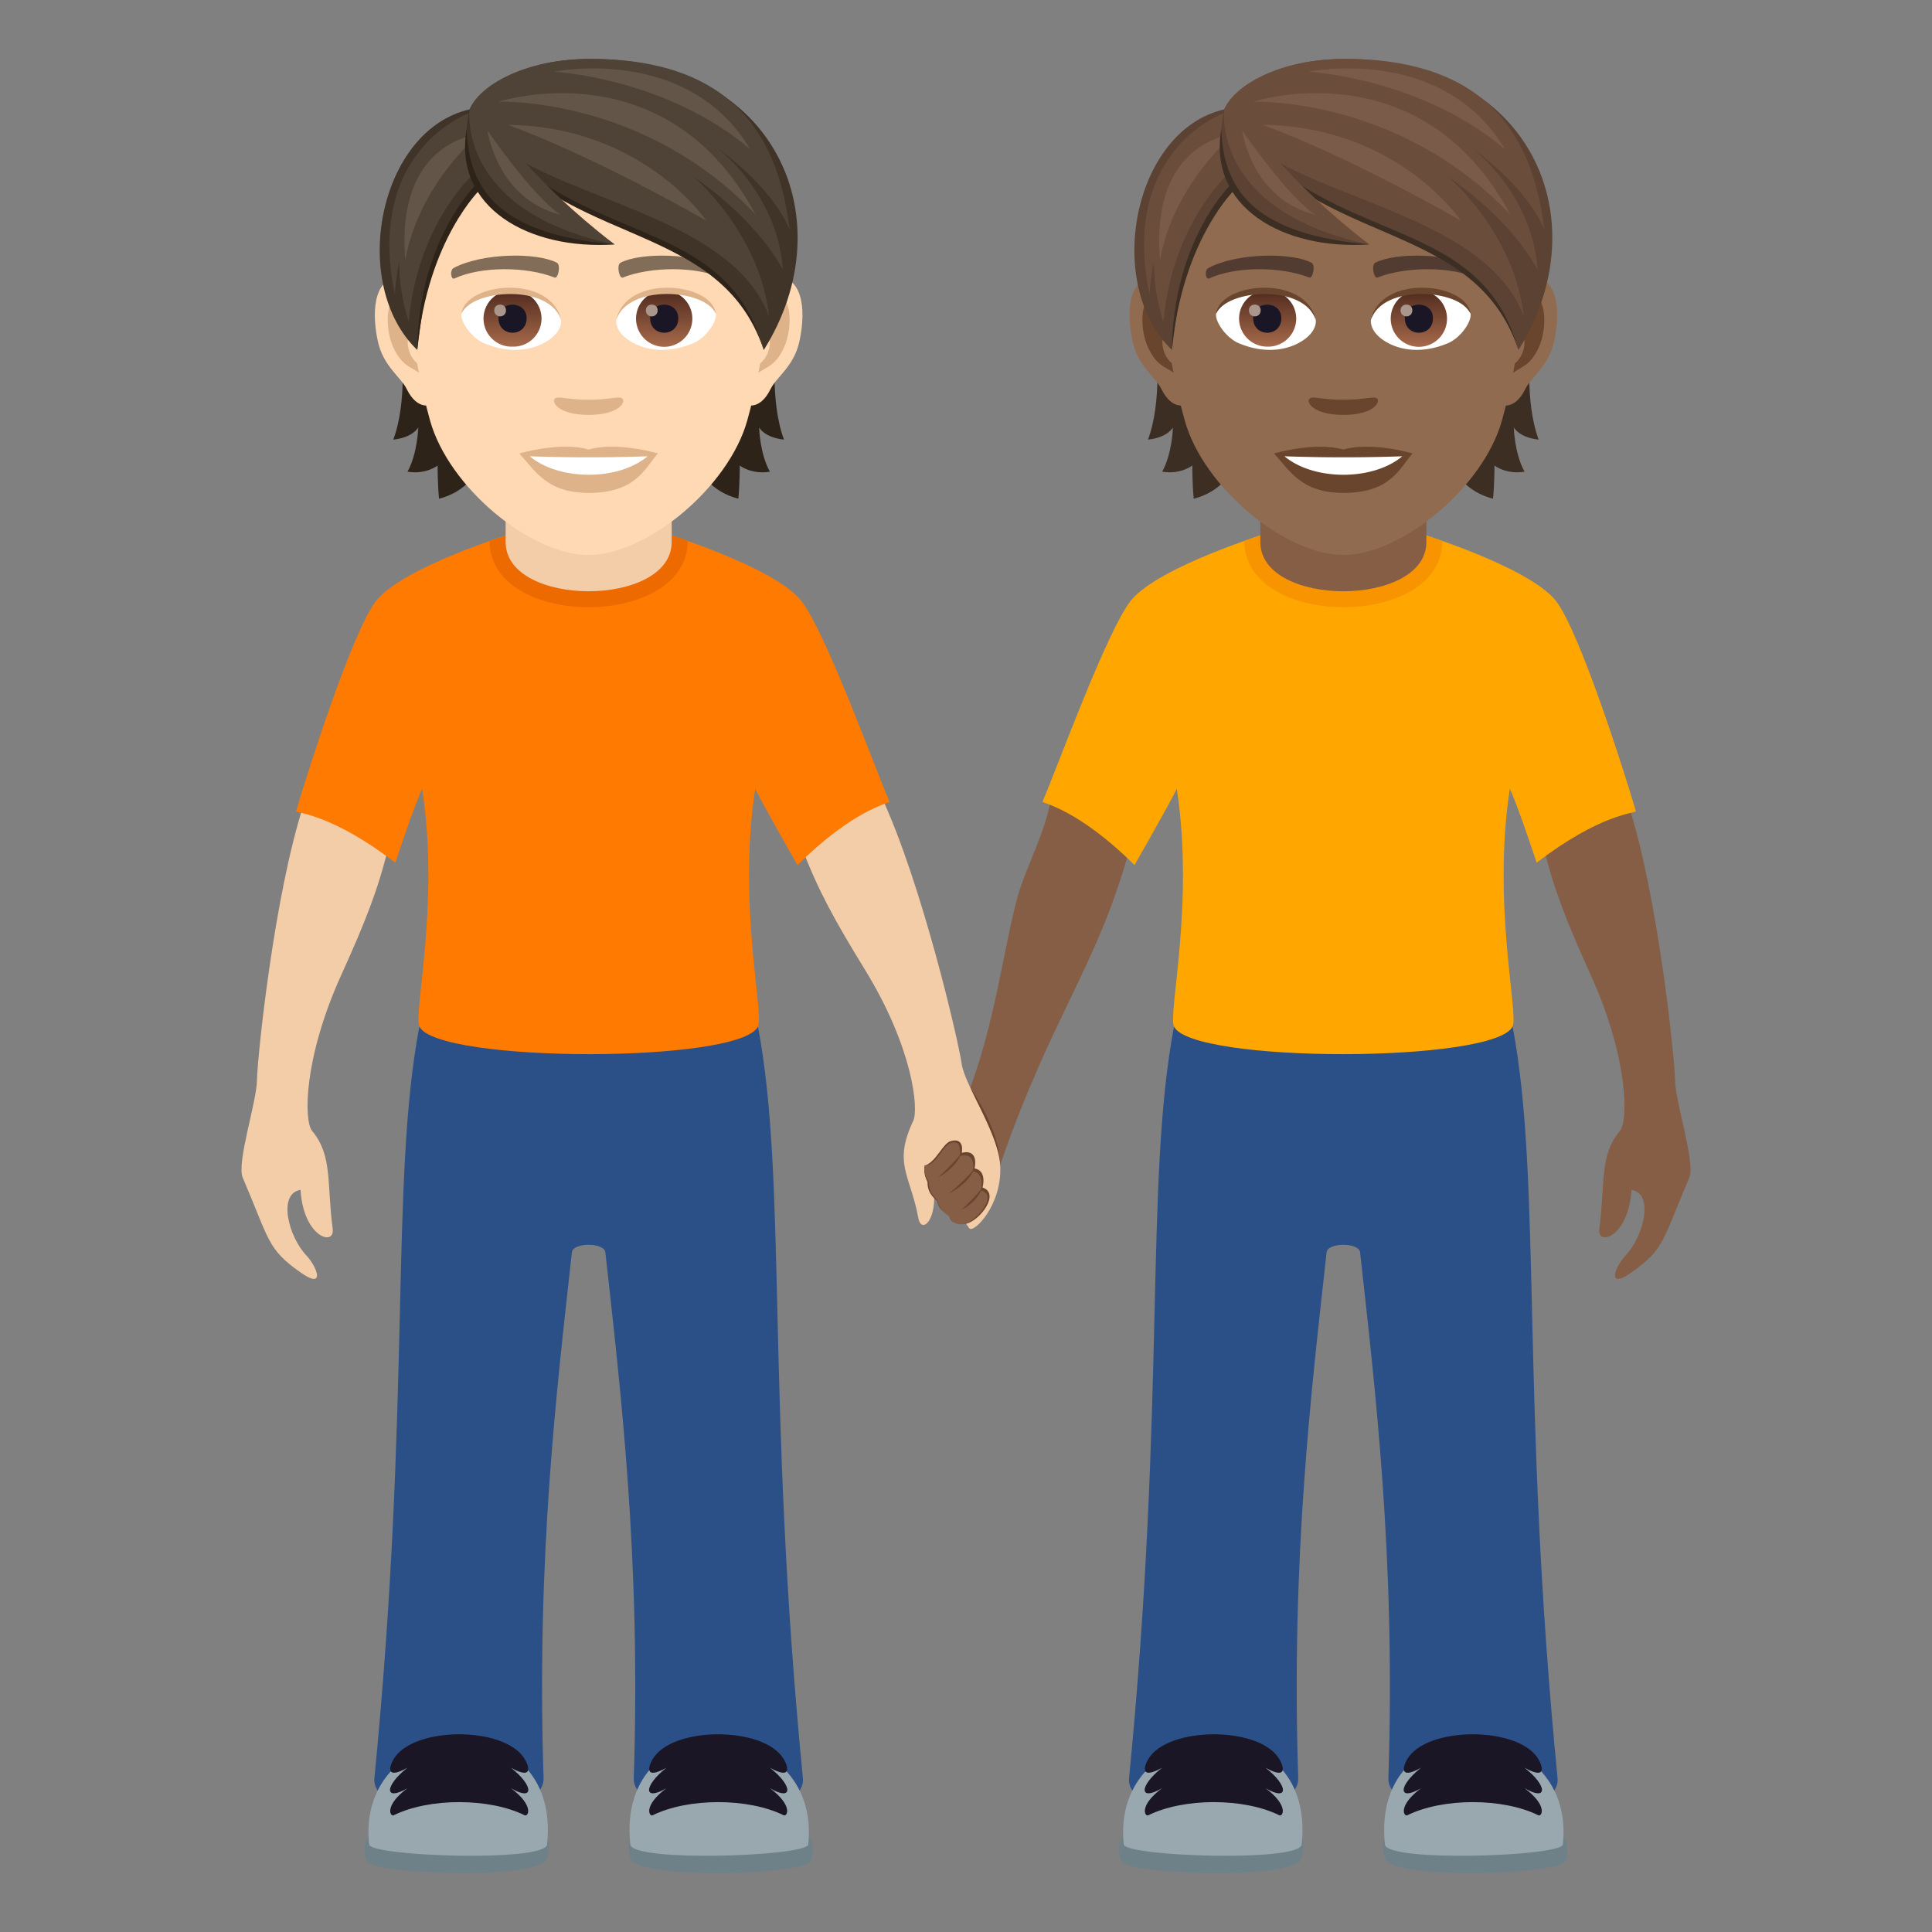 <svg xmlns="http://www.w3.org/2000/svg" xml:space="preserve" style="enable-background:new 0 0 64 64" viewBox="0 0 64 64"><rect x="0" y="0" width="64" height="64" fill="#808080" stroke="none"/><path d="M51.14 28.083c.735-1.437 2.798-1.437 2.798-1.437.984 3.015 1.54 8.406 1.55 9.144.01.72.682 2.729.471 3.223-.896 2.094-.81 2.357-1.91 3.135-.831.59-.57-.166-.193-.565.584-.617.955-2.037.189-2.168-.098 1.582-1.144 1.881-1.066 1.295.2-1.513-.001-2.431.681-3.246.276-.328.295-2.396-.974-5.187-.77-1.698-1.217-2.819-1.545-4.194zm-13.726.051c-.55-1.517-2.597-1.773-2.597-1.773-.096 1.029-.806 2.292-1.095 3.304-.458 1.604-.753 4.271-1.675 6.61-.175.444.892 2.874 1.085 2.314 1.689-4.908 3.227-6.595 4.282-10.455z" style="fill:#855e45"/><path d="M33.132 38.59c.005-1.148-.99-2.562-.99-2.562-.097 1.03-.065 6.42.99 2.561z" style="fill:#69452d"/><path d="M38.89 34.005h11.217c.979 5.166.256 12.303 1.489 24.896.156 1.586-5.654 1.596-5.604 0 .243-7.345-.445-12.937-.937-17.416-.037-.333-1.073-.333-1.11 0-.492 4.48-1.181 10.07-.94 17.416.054 1.596-5.759 1.586-5.603 0 1.233-12.593.51-19.73 1.489-24.896z" style="fill:#2b4f87"/><path d="M37.463 19.896c.906-1.135 4.635-2.271 4.635-2.271H46.9s3.73 1.136 4.634 2.27c.793.993 2.32 5.817 2.658 6.983-.044.055-1.226.111-3.287 1.701 0 0-.64-1.933-.89-2.447-.588 3.815.297 7.45.092 7.873-.584 1.213-10.626 1.227-11.217 0-.205-.424.68-4.058.093-7.873-.252.514-1.4 2.525-1.4 2.525-1.847-1.833-3.012-2.039-3.049-2.097.48-1.115 2.135-5.672 2.928-6.664z" style="fill:#ffa600"/><path d="M51.854 61.65c-.184.452-5.762.636-5.971-.085-.809-2.792 6.88-2.144 5.97.084z" style="fill:#6e8189"/><path d="M51.773 61.1c-.04.393-5.834.598-5.896 0-.496-4.751 6.35-4.355 5.896 0z" style="fill:#99a8ae"/><path d="M46.617 58.275c.645-1.102 3.703-1.096 4.344 0 .117.19.316.714-.457.285.768.601.768 1.127 0 .677.773.578.574.944.457.897-1.176-.582-3.166-.582-4.344 0-.119.047-.316-.319.457-.897-.767.45-.767-.076 0-.677-.773.43-.576-.094-.457-.285z" style="fill:#1a1626"/><path d="M37.145 61.65c.183.452 5.761.636 5.97-.085.809-2.792-6.88-2.144-5.97.084z" style="fill:#6e8189"/><path d="M37.225 61.1c.04.393 5.834.598 5.896 0 .496-4.751-6.348-4.355-5.896 0z" style="fill:#99a8ae"/><path d="M42.38 58.275c-.644-1.102-3.7-1.096-4.343 0-.117.19-.316.714.457.285-.767.601-.767 1.127 0 .677-.773.578-.574.944-.457.897 1.178-.582 3.166-.582 4.344 0 .119.047.316-.319-.457-.897.767.45.767-.076 0-.677.773.43.576-.094.457-.285z" style="fill:#1a1626"/><path d="M47.781 17.923c0 2.926-6.562 2.92-6.562-.005l.59-.212h5.345l.627.217z" style="fill:#f79400"/><path d="M47.25 17.955c0 2.175-5.5 2.175-5.5 0v-2.407h5.5v2.407z" style="fill:#855e45"/><path d="M38.306 11.486s.19 1.839-.278 3.077c.657-.07.827-.403.827-.403s-.022.862-.357 1.465c.618.102.998-.204.998-.204s0 .652.048 1.1c1.8-.465 1.692-2.559 1.692-2.559l-2.93-2.476zm12.665 3.077c-.467-1.241-.277-3.077-.277-3.077l-2.927 2.476s-.108 2.094 1.691 2.559c.049-.448.049-1.1.049-1.1s.38.306.997.204c-.337-.6-.357-1.465-.357-1.465s.167.332.825.403z" style="fill:#3d2e24"/><path d="M50.629 9.194c-.95.116-1.635 3.292-1.037 4.13.082.117.572.304.935-.436.2-.41.779-.75.96-1.598.23-1.082.088-2.21-.858-2.096zm-12.259 0c.95.116 1.636 3.292 1.038 4.13-.082.117-.572.304-.935-.436-.201-.41-.78-.75-.96-1.598-.23-1.082-.086-2.21.858-2.096z" style="fill:#916b50"/><path d="M50.603 9.803c-.246.08-.518.456-.663 1.082.864-.187.649 1.255-.102 1.284.006.144.017.294.034.45.363-.527.731-.314 1.097-1.1.325-.705.249-1.909-.366-1.716zM39.06 10.882c-.148-.626-.417-1.003-.664-1.08-.612-.192-.691 1.012-.362 1.718.365.782.734.572 1.096 1.1.017-.16.029-.307.034-.454-.745-.034-.957-1.457-.105-1.284z" style="fill:#69452d"/><path d="M44.5 3.085c-4.112 0-6.092 3.349-5.846 7.653.051.864.292 2.114.59 3.184.615 2.225 3.335 4.463 5.256 4.463 1.92 0 4.638-2.238 5.256-4.463.297-1.07.538-2.317.59-3.184.246-4.304-1.735-7.653-5.846-7.653z" style="fill:#916b50"/><path d="M48.968 8.876c-.94-.498-2.74-.521-3.409-.175-.144.068-.048.538.071.493.935-.369 2.443-.377 3.316.03.116.057.164-.277.022-.348zm-8.937 0c.941-.498 2.74-.521 3.412-.175.144.068.048.538-.071.493-.935-.369-2.44-.377-3.315.03-.12.057-.167-.277-.026-.348z" style="fill:#523c31"/><path d="M45.61 13.197c-.116-.082-.393.046-1.11.046s-.992-.128-1.111-.046c-.142.1.082.547 1.11.547 1.026 0 1.25-.448 1.111-.547zm-1.11 1.695c-.924-.272-2.295.13-2.295.13.521.57.904 1.306 2.295 1.306 1.592 0 1.864-.836 2.295-1.306 0-.003-1.372-.405-2.295-.13z" style="fill:#69452d"/><path d="M42.55 15.115c.97.813 2.927.82 3.902 0a55.906 55.906 0 0 1-3.902 0zm1.035-4.542c.034.272-.15.595-.66.836-.326.153-1 .335-1.89-.04-.397-.166-.785-.69-.751-.98.481-.906 2.85-1.04 3.3.184z" style="fill:#fff"/><linearGradient id="a" x1="-1207.94" x2="-1207.94" y1="169.651" y2="169.368" gradientTransform="translate(7978.266 -1103.139) scale(6.57)" gradientUnits="userSpaceOnUse"><stop offset="0" style="stop-color:#a6694a"/><stop offset="1" style="stop-color:#4f2a1e"/></linearGradient><path d="M41.978 9.624a.93.93 0 1 1 0 1.859.932.932 0 0 1-.932-.93.93.93 0 0 1 .932-.929z" style="fill:url(#a)"/><path d="M41.513 10.54c0 .643.933.643.933 0-.003-.598-.933-.598-.933 0z" style="fill:#1a1626"/><path d="M41.372 10.279c0 .269.39.269.39 0-.002-.252-.39-.252-.39 0z" style="fill:#ab968c"/><path d="M43.59 10.61c-.377-1.215-2.955-1.034-3.307-.218.13-1.048 2.984-1.323 3.307.218z" style="fill:#69452d"/><path d="M45.415 10.573c-.034.272.15.595.66.836.326.153 1 .335 1.89-.04.4-.166.785-.69.751-.98-.482-.906-2.85-1.04-3.301.184z" style="fill:#fff"/><linearGradient id="b" x1="-1209.874" x2="-1209.874" y1="169.651" y2="169.368" gradientTransform="translate(7995.996 -1103.139) scale(6.57)" gradientUnits="userSpaceOnUse"><stop offset="0" style="stop-color:#a6694a"/><stop offset="1" style="stop-color:#4f2a1e"/></linearGradient><path d="M47.002 9.624a.932.932 0 1 1 0 1.865.932.932 0 0 1 0-1.865z" style="fill:url(#b)"/><path d="M46.537 10.54c0 .643.932.643.932 0-.002-.598-.932-.598-.932 0z" style="fill:#1a1626"/><path d="M46.395 10.279c0 .269.391.269.391 0-.002-.252-.39-.252-.39 0z" style="fill:#ab968c"/><path d="M45.41 10.61c.376-1.212 2.952-1.04 3.303-.218-.127-1.048-2.98-1.323-3.304.218z" style="fill:#69452d"/><path d="M40.626 3.728c2.154 2.054 8.563 3.34 9.674 7.866-1.516-4.542-7.09-3.267-9.674-7.866z" style="fill:#3d2e24"/><path d="M44.562 1.952c-2.502 0-3.751 1.133-4.006 1.671 3.12 4.763 8.407 3.151 9.744 7.973 2.689-4.281.456-9.644-5.738-9.644z" style="fill:#5c4233"/><path d="M44.562 1.952c-2.228 0-3.697.904-4.006 1.671 1.079 2.907 8.485 2.995 9.92 6.858-.303-2.772-2.499-4.62-2.499-4.62s1.976 1.275 2.958 3.075c-.183-2.585-2.222-4.073-2.222-4.073s1.839 1.275 2.445 2.745c-.359-2.98-1.79-5.656-6.596-5.656z" style="fill:#6b4d3c"/><path d="M49.849 4.939c-2.067-3.481-6.506-2.563-6.506-2.563s3.694.191 6.505 2.563z" style="fill:#7a5b49"/><path d="M50.029 7.106c-2.968-5.554-8.516-3.736-8.516-3.736s4.8-.185 8.516 3.736z" style="fill:#7a5b49"/><path d="M41.827 4.134c3.057 1.134 6.566 3.176 6.566 3.176s-2.074-3.116-6.566-3.176z" style="fill:#7a5b49"/><path d="M40.556 3.623c-3.024.692-3.998 5.795-1.735 7.97.281-2.32.553-3.81 2.094-5.38 0 0 .091-1.38-.36-2.59z" style="fill:#5c4233"/><path d="M40.845 6.035s-1.987 1.841-2.024 5.559c.34-3.684 2.114-5.347 2.114-5.347l-.09-.212z" style="fill:#3d2e24"/><path d="M40.587 3.728s-3.508 1.199-2.508 6.027c.023-.39.076-.75.147-1.089a6.255 6.255 0 0 0 .315 1.987c.303-3.355 2.25-4.993 2.25-4.993l-.204-1.932z" style="fill:#6b4d3c"/><path d="M38.427 8.61c.448-2.507 2.438-4.16 2.438-4.16s-2.767.182-2.438 4.16z" style="fill:#7a5b49"/><path d="M40.556 3.623c-.825 3.74 3.128 4.474 4.802 4.474-3.009-2.085-4.802-4.474-4.802-4.474z" style="fill:#5c4233"/><path d="M40.456 4.289c.08 2.142 1.247 3.48 4.902 3.808-2.859.193-5.34-1.235-4.902-3.808z" style="fill:#3d2e24"/><path d="M40.556 3.623s-.458 3.368 4.802 4.474C42.46 5.86 41.935 4.57 40.556 3.623z" style="fill:#6b4d3c"/><path d="M43.576 7.118c-.927-.606-2.425-2.791-2.425-2.791s.293 2.257 2.425 2.79z" style="fill:#7a5b49"/><path d="M12.86 28.083c-.735-1.437-2.798-1.437-2.798-1.437-.984 3.015-1.54 8.406-1.55 9.144-.01.72-.682 2.729-.471 3.223.896 2.094.81 2.357 1.91 3.135.831.59.57-.166.193-.565-.584-.617-.955-2.037-.189-2.168.098 1.582 1.143 1.881 1.066 1.295-.2-1.513.001-2.431-.681-3.246-.276-.328-.295-2.396.974-5.187.77-1.698 1.217-2.819 1.545-4.194zm13.726.051c.55-1.517 2.597-1.773 2.597-1.773 1.351 2.869 2.573 8.15 2.674 8.88.1.711 1.209 2.285 1.275 3.348.082 1.33-.887 2.283-1.023 2.1-.39-.524-.89-1.461-1.231-1.672.278 1.336-.349 1.918-.456 1.336-.266-1.438-.844-1.797-.17-3.223.185-.388-.005-2.416-1.61-5.025-.977-1.588-1.559-2.647-2.056-3.97z" style="fill:#f3cca8"/><path d="M25.11 34.005H13.892c-.98 5.166-.256 12.303-1.489 24.896-.156 1.586 5.654 1.596 5.604 0-.242-7.345.445-12.937.937-17.416.037-.333 1.073-.333 1.11 0 .492 4.48 1.181 10.07.94 17.416-.054 1.596 5.759 1.586 5.603 0-1.233-12.593-.51-19.73-1.489-24.896z" style="fill:#2b4f87"/><path d="M26.537 19.896c-.906-1.135-4.635-2.271-4.635-2.271H17.1s-3.73 1.136-4.634 2.27c-.793.993-2.32 5.817-2.659 6.983.045.055 1.227.111 3.288 1.701 0 0 .64-1.933.89-2.447.588 3.815-.297 7.45-.092 7.873.584 1.213 10.626 1.227 11.217 0 .205-.424-.68-4.058-.093-7.873.252.514 1.4 2.525 1.4 2.525 1.847-1.833 3.012-2.039 3.049-2.097-.48-1.115-2.135-5.672-2.928-6.664z" style="fill:#ff7a00"/><path d="M12.146 61.65c.184.452 5.762.636 5.971-.085.809-2.792-6.88-2.144-5.97.084z" style="fill:#6e8189"/><path d="M12.226 61.1c.041.393 5.834.598 5.897 0 .496-4.751-6.35-4.355-5.897 0z" style="fill:#99a8ae"/><path d="M17.383 58.275c-.645-1.102-3.703-1.096-4.344 0-.117.19-.316.714.457.285-.768.601-.768 1.127 0 .677-.773.578-.574.944-.457.897 1.176-.582 3.166-.582 4.344 0 .119.047.316-.319-.457-.897.767.45.767-.076 0-.677.773.43.576-.094.457-.285z" style="fill:#1a1626"/><path d="M26.855 61.65c-.183.452-5.761.636-5.97-.085-.809-2.792 6.88-2.144 5.97.084z" style="fill:#6e8189"/><path d="M26.775 61.1c-.04.393-5.834.598-5.896 0-.496-4.751 6.348-4.355 5.896 0z" style="fill:#99a8ae"/><path d="M21.62 58.275c.644-1.102 3.7-1.096 4.343 0 .117.19.316.714-.457.285.767.601.767 1.127 0 .677.773.578.574.944.457.897-1.178-.582-3.166-.582-4.344 0-.119.047-.316-.319.457-.897-.767.45-.767-.076 0-.677-.773.43-.576-.094-.457-.285z" style="fill:#1a1626"/><path d="M16.219 17.923c0 2.926 6.562 2.92 6.562-.005l-.59-.212h-5.345l-.627.217z" style="fill:#ed6a00"/><path d="M16.75 17.955c0 2.175 5.5 2.175 5.5 0v-2.407h-5.5v2.407z" style="fill:#f3cca8"/><path d="M30.63 38.613c-.061.3.097.517.096.553-.012.404.312.593.318.621.082.405.428.421.433.452.044.28.425.323.524.3.48-.114 1.135-1.012.546-1.2 0 0 .165-.558-.264-.634 0 0 .17-.655-.423-.518 0 0 .11-.52-.365-.386-.272.076-.475.688-.864.812z" style="fill:#69452d"/><path d="M30.63 38.613c-.061.3.142.505.141.54-.012.405.28.576.286.604.083.405.38.507.385.538.044.28.466.287.56.243.404-.188 1.062-.94.487-1.108 0 0 .16-.557-.269-.633 0 0 .165-.641-.427-.504 0 0 .102-.574-.3-.43-.28.101-.471.75-.862.75z" style="fill:#855e45"/><path d="M31.86 38.187c-.288.37-.783.818-.783.818s.577-.288.783-.818zm.423.518c-.288.37-.843.83-.843.83s.637-.3.843-.83zm.264.633c-.288.37-.698.737-.698.737s.493-.207.698-.737z" style="fill:#69452d"/><path d="M13.306 11.486s.19 1.838-.278 3.077c.657-.071.827-.403.827-.403s-.022.862-.356 1.465c.617.102.997-.204.997-.204s0 .652.048 1.1c1.8-.465 1.692-2.559 1.692-2.559l-2.93-2.476zm12.665 3.077c-.467-1.241-.278-3.077-.278-3.077l-2.926 2.476s-.108 2.094 1.691 2.558c.048-.447.048-1.099.048-1.099s.38.306.998.204c-.337-.6-.357-1.465-.357-1.465s.167.332.824.403z" style="fill:#2e2319"/><path d="M25.628 9.194c-.949.116-1.635 3.292-1.037 4.13.082.117.573.304.935-.436.201-.41.78-.75.96-1.598.23-1.082.089-2.21-.858-2.096zm-12.257 0c.95.116 1.635 3.292 1.037 4.13-.082.117-.572.304-.935-.436-.201-.41-.78-.75-.96-1.598-.23-1.082-.085-2.21.858-2.096z" style="fill:#ffd8b4"/><path d="M25.603 9.803c-.247.08-.519.456-.663 1.082.864-.187.649 1.255-.102 1.284.006.144.017.294.034.45.363-.527.73-.314 1.096-1.1.326-.705.25-1.909-.365-1.716zM14.06 10.882c-.148-.626-.417-1.003-.664-1.08-.612-.192-.69 1.012-.362 1.718.365.782.734.572 1.096 1.099.017-.158.029-.306.034-.453-.745-.034-.957-1.457-.104-1.284z" style="fill:#deb38a"/><path d="M19.5 3.085c-4.112 0-6.092 3.35-5.846 7.653.051.864.292 2.113.59 3.184.615 2.224 3.335 4.463 5.256 4.463s4.638-2.238 5.256-4.463c.297-1.07.538-2.317.59-3.184.246-4.304-1.735-7.653-5.846-7.653z" style="fill:#ffd8b4"/><path d="M23.968 8.876c-.94-.498-2.74-.521-3.409-.175-.144.068-.048.538.071.493.935-.369 2.443-.377 3.315.03.116.057.165-.277.023-.348zm-8.937 0c.941-.498 2.74-.521 3.412-.175.144.068.048.538-.071.493-.935-.369-2.44-.377-3.315.03-.12.057-.167-.277-.026-.348z" style="fill:#826d58"/><path d="M20.61 13.197c-.116-.082-.393.045-1.11.045s-.992-.127-1.111-.045c-.142.1.082.547 1.11.547 1.026 0 1.25-.448 1.111-.547zm-1.11 1.694c-.924-.272-2.295.13-2.295.13.521.57.904 1.307 2.295 1.307 1.592 0 1.864-.836 2.295-1.306 0-.003-1.372-.405-2.295-.13z" style="fill:#deb38a"/><path d="M17.55 15.115c.97.813 2.927.819 3.902 0a55.777 55.777 0 0 1-3.902 0zm1.034-4.542c.034.272-.15.595-.66.836-.326.153-1 .335-1.89-.04-.396-.166-.784-.69-.75-.98.481-.906 2.85-1.04 3.3.184z" style="fill:#fff"/><linearGradient id="c" x1="-1211.745" x2="-1211.745" y1="169.651" y2="169.368" gradientTransform="translate(7978.266 -1103.139) scale(6.57)" gradientUnits="userSpaceOnUse"><stop offset="0" style="stop-color:#a6694a"/><stop offset="1" style="stop-color:#4f2a1e"/></linearGradient><path d="M16.978 9.624a.93.93 0 1 1 0 1.859.93.93 0 1 1 0-1.859z" style="fill:url(#c)"/><path d="M16.513 10.54c0 .643.932.643.932 0-.002-.598-.932-.598-.932 0z" style="fill:#1a1626"/><path d="M16.372 10.279c0 .269.39.269.39 0-.002-.252-.39-.252-.39 0z" style="fill:#ab968c"/><path d="M18.59 10.61c-.377-1.215-2.955-1.034-3.306-.218.13-1.048 2.983-1.323 3.306.218z" style="fill:#deb38a"/><path d="M20.415 10.573c-.034.272.15.595.66.836.326.153 1 .335 1.89-.04.4-.166.785-.69.75-.98-.48-.906-2.85-1.04-3.3.184z" style="fill:#fff"/><linearGradient id="d" x1="-1213.679" x2="-1213.679" y1="169.651" y2="169.368" gradientTransform="translate(7995.996 -1103.139) scale(6.57)" gradientUnits="userSpaceOnUse"><stop offset="0" style="stop-color:#a6694a"/><stop offset="1" style="stop-color:#4f2a1e"/></linearGradient><path d="M22.002 9.624a.932.932 0 1 1 0 1.865.932.932 0 0 1 0-1.865z" style="fill:url(#d)"/><path d="M21.537 10.54c0 .643.932.643.932 0-.003-.598-.932-.598-.932 0z" style="fill:#1a1626"/><path d="M21.395 10.279c0 .269.391.269.391 0-.003-.252-.39-.252-.39 0z" style="fill:#ab968c"/><path d="M20.41 10.61c.376-1.212 2.952-1.04 3.303-.218-.128-1.048-2.98-1.323-3.304.218z" style="fill:#deb38a"/><path d="M15.626 3.728c2.154 2.054 8.563 3.34 9.674 7.865-1.516-4.541-7.09-3.266-9.674-7.865z" style="fill:#2e2319"/><path d="M19.562 1.952c-2.502 0-3.751 1.133-4.006 1.671 3.12 4.763 8.406 3.151 9.744 7.973 2.689-4.28.456-9.644-5.738-9.644z" style="fill:#403429"/><path d="M19.562 1.952c-2.228 0-3.697.905-4.006 1.671 1.079 2.907 8.484 2.995 9.92 6.858-.303-2.772-2.499-4.62-2.499-4.62s1.975 1.275 2.958 3.075c-.183-2.585-2.222-4.074-2.222-4.074s1.838 1.276 2.445 2.747c-.359-2.981-1.79-5.657-6.596-5.657z" style="fill:#4f4236"/><path d="M24.848 4.94c-2.067-3.482-6.505-2.564-6.505-2.564s3.694.191 6.505 2.563z" style="fill:#635547"/><path d="M25.029 7.106C22.06 1.552 16.513 3.37 16.513 3.37s4.8-.185 8.516 3.736z" style="fill:#635547"/><path d="M16.827 4.135c3.057 1.133 6.566 3.175 6.566 3.175s-2.075-3.116-6.566-3.175z" style="fill:#635547"/><path d="M15.556 3.623c-3.024.692-3.998 5.794-1.734 7.97.28-2.32.552-3.81 2.093-5.38 0 0 .091-1.38-.36-2.59z" style="fill:#403429"/><path d="M15.845 6.035s-1.987 1.841-2.024 5.559c.34-3.684 2.114-5.347 2.114-5.347l-.09-.212z" style="fill:#2e2319"/><path d="M15.587 3.728s-3.508 1.199-2.508 6.027c.023-.39.076-.75.147-1.089a6.252 6.252 0 0 0 .315 1.987c.303-3.355 2.25-4.992 2.25-4.992l-.204-1.933z" style="fill:#4f4236"/><path d="M13.427 8.61c.448-2.507 2.438-4.16 2.438-4.16s-2.767.182-2.438 4.16z" style="fill:#635547"/><path d="M15.556 3.623c-.825 3.74 3.128 4.474 4.802 4.474-3.009-2.085-4.802-4.473-4.802-4.473z" style="fill:#403429"/><path d="M15.456 4.29c.08 2.141 1.247 3.479 4.902 3.807-2.859.193-5.34-1.235-4.902-3.808z" style="fill:#2e2319"/><path d="M15.556 3.623s-.458 3.368 4.802 4.474C17.46 5.86 16.935 4.57 15.556 3.624z" style="fill:#4f4236"/><path d="M18.576 7.118c-.928-.606-2.425-2.791-2.425-2.791s.293 2.257 2.425 2.79z" style="fill:#635547"/></svg>